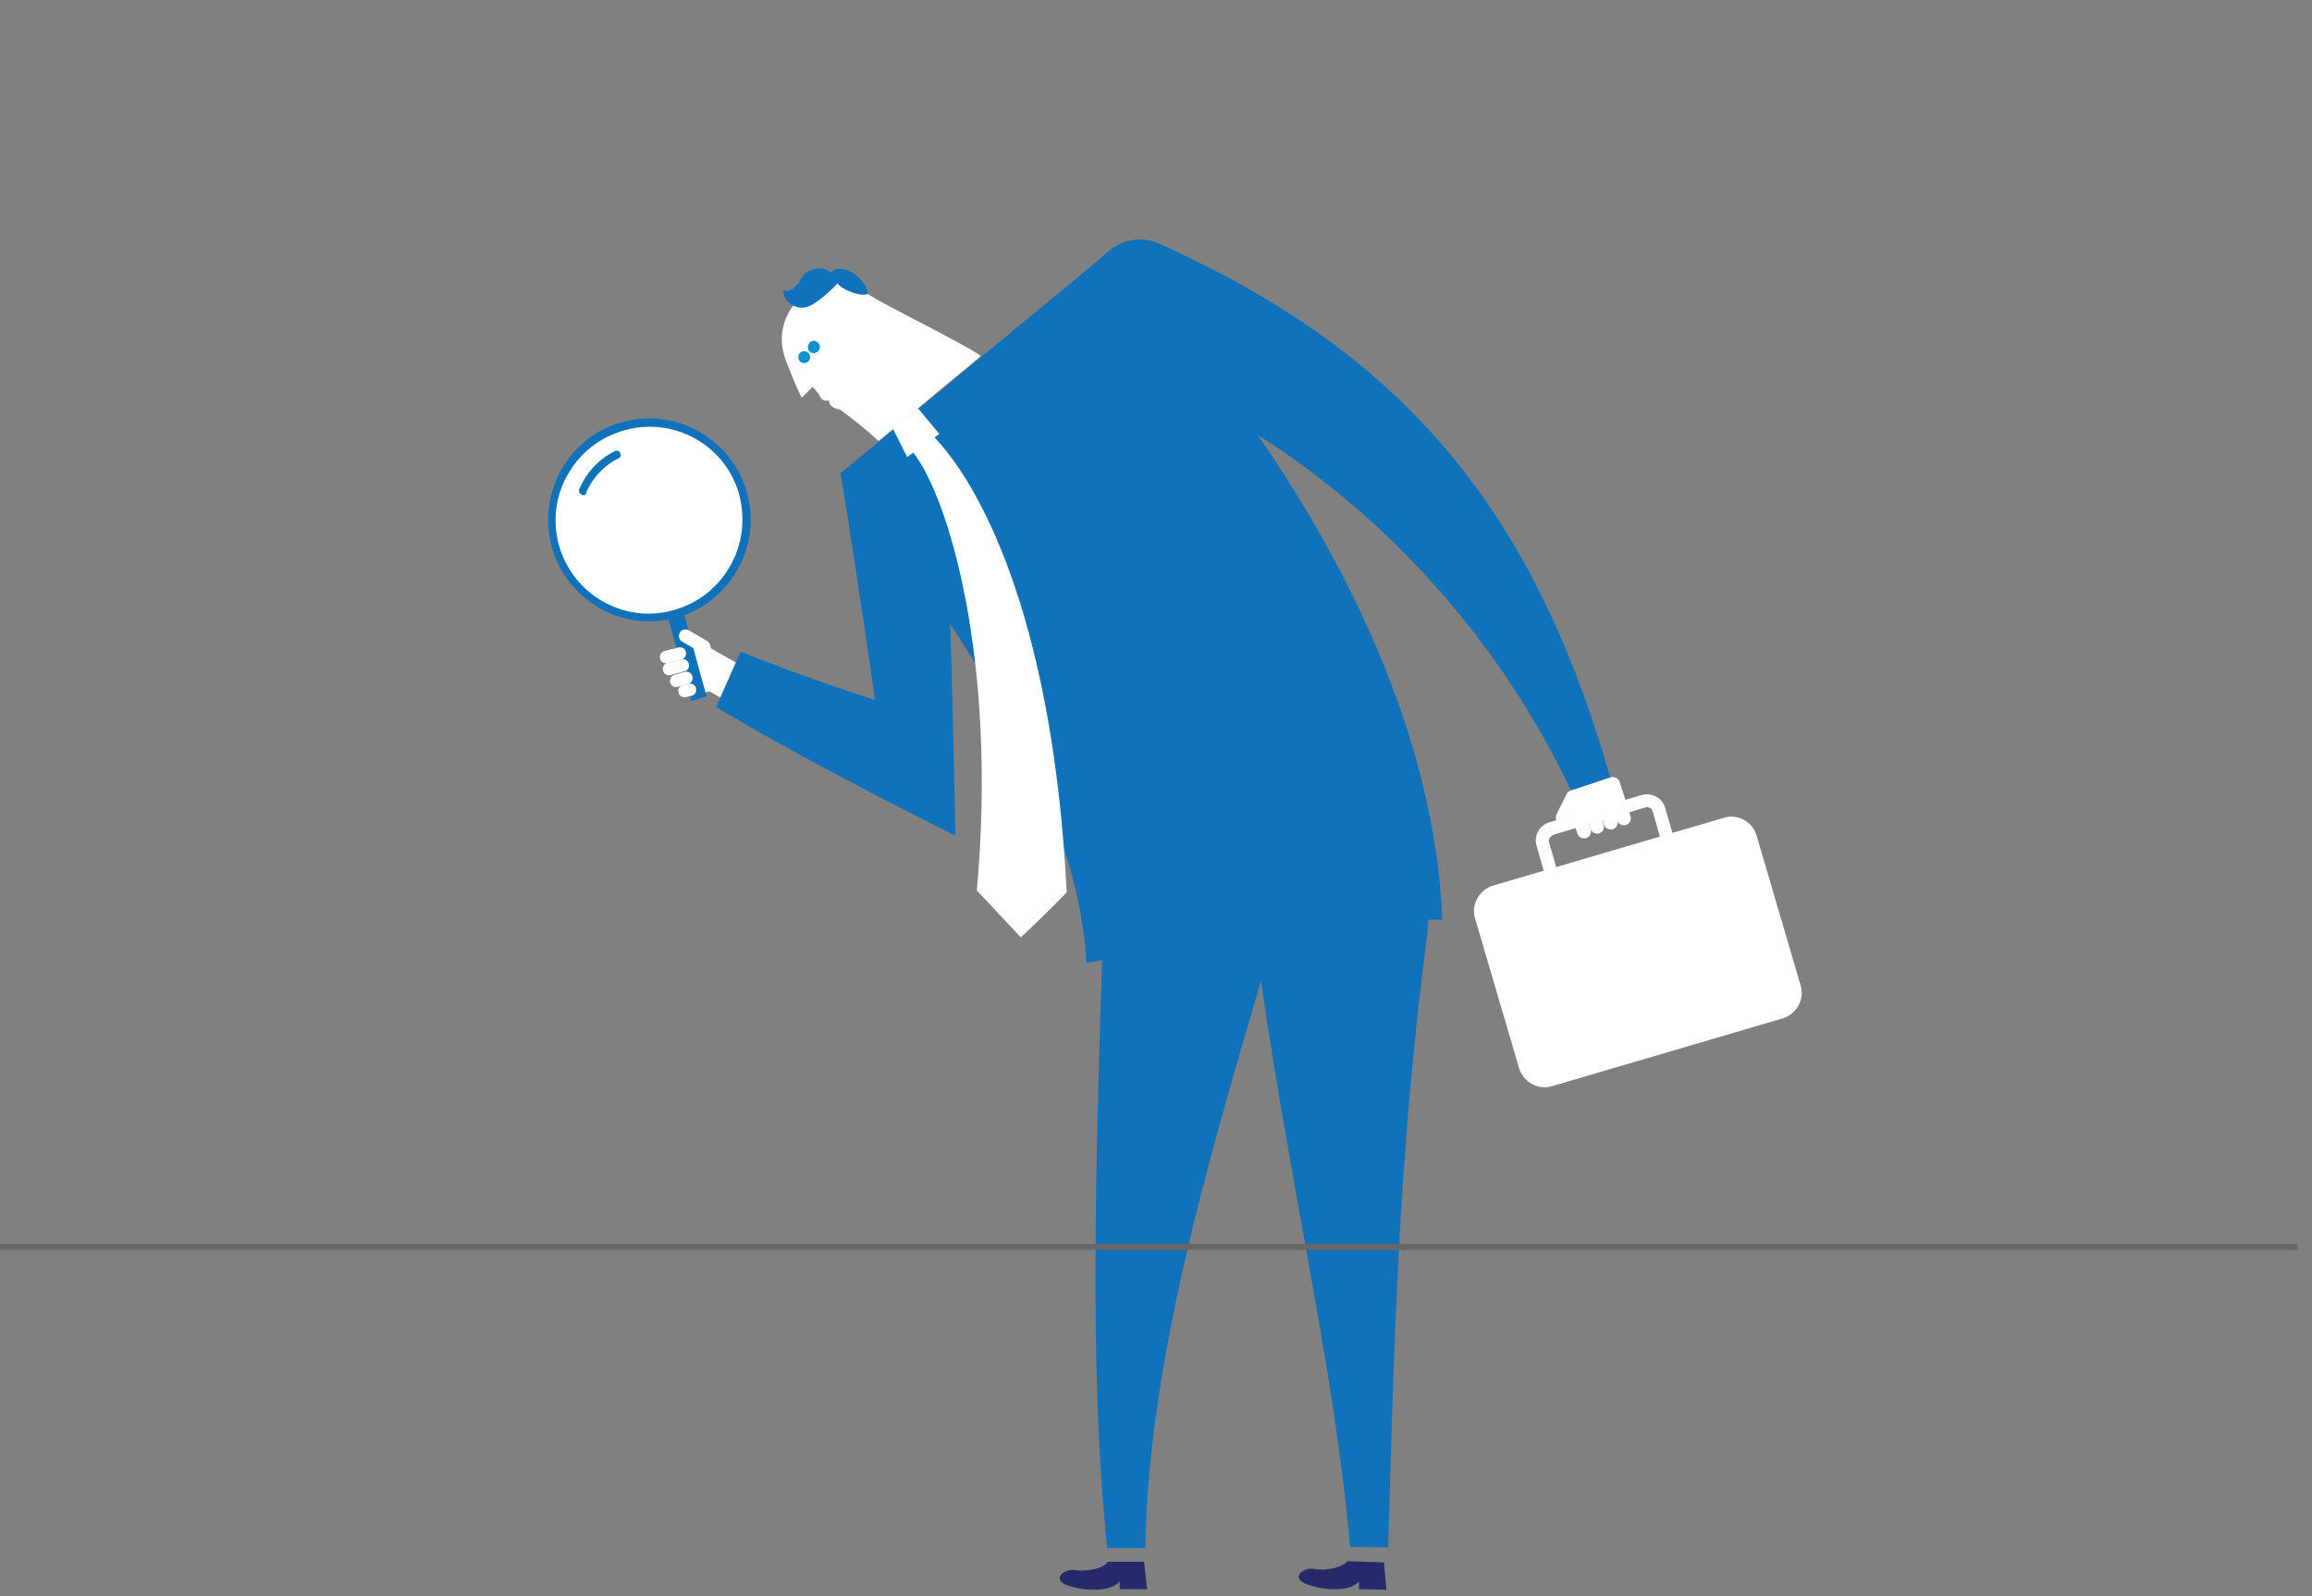 <?xml version="1.0" encoding="utf-8"?>
<!-- Generator: Adobe Illustrator 18.0.0, SVG Export Plug-In . SVG Version: 6.00 Build 0)  -->
<!DOCTYPE svg PUBLIC "-//W3C//DTD SVG 1.1//EN" "http://www.w3.org/Graphics/SVG/1.1/DTD/svg11.dtd">
<svg version="1.1" id="Слой_1" xmlns="http://www.w3.org/2000/svg" xmlns:xlink="http://www.w3.org/1999/xlink" x="0px" y="0px"
	 viewBox="0 0 388.4 268.2" enable-background="new 0 0 388.4 268.2" xml:space="preserve">
<rect x="0" y="0" width="388.4" height="268.2" fill="#808080" stroke="none"/>
<g>
	
		<rect x="119.1" y="109" transform="matrix(0.494 -0.869 0.869 0.494 -37.451 164.056)" fill="#FFFFFF" width="6.4" height="10.4"/>
	<g>
		<g>
			<g>
				<g>
					<path fill="#FFFFFF" d="M120.2,115.9c0.6-0.2,0.9-0.8,0.8-1.4l-1.7-6.1c-0.2-0.6-0.8-0.9-1.4-0.8l-3.2,0.9
						c-0.6,0.2-0.9,0.8-0.8,1.3l1.7,6.1c0.2,0.6,0.8,0.9,1.4,0.8L120.2,115.9z"/>
					<path fill="#1072BA" d="M116.1,117.8c0,0-3.9-14.3-4-14.4l1.3-0.4l0,0l-0.2-1.4c0.3,0,1.2-0.1,1.6,1.2l3.9,14.2L116.1,117.8
						L116.1,117.8z"/>
					<g>
						<path fill="#FFFFFF" d="M114.4,110.8c0.6-0.2,1.2,0.2,1.3,0.7c0.2,0.6-0.2,1.2-0.7,1.3l-2.3,0.6c-0.6,0.2-1.2-0.2-1.3-0.7h0
							c-0.2-0.6,0.2-1.2,0.7-1.3L114.4,110.8z"/>
						<path fill="#FFFFFF" d="M113.9,108.8c0.6-0.2,1.2,0.2,1.3,0.7c0.2,0.6-0.2,1.2-0.7,1.3l-2.3,0.6c-0.6,0.2-1.2-0.2-1.3-0.7l0,0
							c-0.2-0.6,0.2-1.2,0.7-1.3L113.9,108.8z"/>
						<path fill="#FFFFFF" d="M116.3,113.6c0.2,0.6-0.2,1.2-0.7,1.3l-1.7,0.5c-0.6,0.2-1.2-0.2-1.3-0.7c-0.2-0.6,0.2-1.2,0.7-1.3
							l1.7-0.5C115.6,112.7,116.2,113.1,116.3,113.6z"/>
						<path fill="#FFFFFF" d="M115.6,114.9c0.6-0.2,1.2,0.2,1.3,0.7c0.2,0.6-0.2,1.2-0.7,1.3l-0.9,0.2c-0.6,0.2-1.2-0.2-1.3-0.7
							c-0.2-0.6,0.2-1.2,0.8-1.3L115.6,114.9z"/>
					</g>
					<path fill="#FFFFFF" d="M119.2,109.2c-0.3,0.5-0.9,0.7-1.5,0.4l-3.1-1.8c-0.5-0.3-0.7-0.9-0.4-1.5c0.3-0.5,0.9-0.7,1.5-0.4
						l3.1,1.8C119.3,108,119.5,108.7,119.2,109.2z"/>
				</g>
			</g>
		</g>
	</g>
</g>
<path fill="#28296B" d="M186.1,262.4c-0.6,1.1-3.4,1.7-5.6,1.4c-1.7-0.3-4,1.6-1.1,2.6c3.7,1.2,7.5,0.8,8.7-0.7c0,0.6,0,1.3,0,1.3
	l4.6,0l-0.5-4.6H186.1z"/>
<path fill="#28296B" d="M226.3,262.3c-0.6,1-3.5,1.7-5.6,1.3c-1.7-0.3-4.1,1.5-1.1,2.6c3.7,1.3,7.5,1,8.7-0.5c0,0.6,0,1.3,0,1.3
	l4.6,0.1l-0.4-4.6L226.3,262.3z"/>
<path fill="#1072BA" d="M158.7,77.4c1.2,29.5,1.8,63,1.8,63s-22.8-11.2-40.2-21.6l4.1-9.3c12.3,4.9,22.6,8.1,22.6,8.1
	s-2.7-19.1-5.8-38.2C145.9,79,155.7,77.7,158.7,77.4z"/>
<g>
	<path fill="#1072BA" d="M185.3,156.2c-1.1,36.7-2.5,72.9,0.7,103.9c1.6,0,0,0,6.4,0c0.5-33.5,12.4-71.3,22-103.9
		C220,136.7,185.9,136,185.3,156.2z"/>
</g>
<g>
	<path fill="#1072BA" d="M210.7,156.8c5.5,40.9,13.4,72,16.1,103.1c1.6,0,0,0,6.4,0.1c1-33.5,1.6-65,6.6-103.4
		C242.3,136.5,208,136.8,210.7,156.8z"/>
</g>
<path fill="#1072BA" d="M141.2,79.5c8.8,11.9,39.7,49,41.3,82.3c14.5-3,47-7.3,59.8-7.3c-2.5-59.9-56.2-112.1-56.2-112.1L141.2,79.5
	z"/>
<g>
	<path fill="#FFFFFF" d="M157.1,73.6c-2.5-2.7-5.7-0.2-3.7,2.4c5.9,7.5,14.2,34.8,10.7,73.6c2.9,3.1,7.4,7.9,7.4,7.9
		s5.8-5.5,7.7-7.6C177,106.1,165.7,82.8,157.1,73.6z"/>
</g>
<polygon fill="#FFFFFF" points="154.2,68.6 150,72 152.4,76.8 157.8,72.9 "/>
<g>
	<g>
		<path fill="#FFFFFF" d="M132,60.5c-1.3-3.5-0.8-7.3,2.5-10.6c3.7-3.7,6.2-3.9,11.3-0.5c2.8,1.9,15.5,8,19,10.4l-17.2,14.3
			c-1.8-1.7-4.2-3.6-6.5-5.3c-1-0.1-1.9-0.7-1.8-1.5c-0.7,0.1-1.3,0-1.6-0.8c-0.2-0.5-1.2-1.5-1.2-1.5l-1.8,1.8
			C134.6,66.8,133.3,64,132,60.5z"/>
	</g>
	<circle fill="#0F91D1" cx="135.1" cy="60" r="1"/>
	<path fill="#0F91D1" d="M135.8,58.8c0.3,0.5,0.9,0.7,1.4,0.4c0.5-0.3,0.7-0.9,0.4-1.4c-0.3-0.5-0.9-0.7-1.4-0.4
		C135.8,57.7,135.6,58.3,135.8,58.8z"/>
</g>
<path fill="#1072BA" d="M139.5,45.8c-1.5-1.3-4-0.7-4.9,1c-0.9,1.7-2.4,2.6-3,1.8c-0.1,2.1,2.1,3.5,3.9,3c1.8-0.5,4.7-3.4,5.2-4
	c0.5,1,4.3,2.5,5.1,1.7C145.6,47,141.7,43.8,139.5,45.8z"/>
<g>
	<g>
		<path fill="#1072BA" d="M194.9,41c40.7,18.4,62.6,44.2,75.6,89.6l-6.6,2.2c-17.9-38-51.3-64-78.5-71.4
			C174.7,58.4,183.5,35.8,194.9,41z"/>
	</g>
	<g>
		<path fill="#FFFFFF" d="M264.8,132.9c0.6,0.3,0.8,1,0.5,1.6l-1.7,3.4c-0.3,0.6-1,0.8-1.6,0.5l0,0c-0.6-0.3-0.8-1-0.5-1.6l1.7-3.4
			C263.5,132.8,264.2,132.6,264.8,132.9z"/>
		<g>
			<path fill="#FFFFFF" d="M258.4,139.7c0.4-0.8,1.2-1.4,2.1-1.6l15.2-4.5c1.7-0.5,3.5,0.4,4,2l2.1,7.3l-2.1,0.6l-2.1-7.3
				c-0.2-0.5-0.8-0.7-1.3-0.5l-15.2,4.5c-0.5,0.2-1,0.7-0.9,1.2l2.1,7.3l-2.1,0.6l-2.1-7.3C257.9,141.2,258,140.4,258.4,139.7
				L258.4,139.7z"/>
		</g>
		<g>
			<path fill="#FFFFFF" d="M302.5,165.6c0.7,2.3-0.7,4.8-3,5.5l-38.8,11.4c-2.3,0.7-4.8-0.7-5.5-3l-7.4-25.2c-0.7-2.3,0.7-4.8,3-5.5
				l38.8-11.4c2.3-0.7,4.8,0.6,5.5,3L302.5,165.6z"/>
		</g>
		<g>
			<g>
				<path fill="#FFFFFF" d="M272.1,131.4c-0.2-0.6-0.9-1-1.5-0.8l-6.6,2.2c-0.6,0.2-1,0.9-0.8,1.5l1.1,3.4c0.2,0.6,0.9,1,1.5,0.8
					l6.6-2.2c0.6-0.2,1-0.9,0.8-1.5L272.1,131.4z"/>
				<g>
					<path fill="#FFFFFF" d="M266.5,137c-0.2-0.6,0.1-1.3,0.7-1.5c0.6-0.2,1.3,0.1,1.5,0.7l0.7,2.3c0.2,0.6-0.1,1.3-0.7,1.5l0,0
						c-0.6,0.2-1.3-0.1-1.5-0.7L266.5,137z"/>
					<path fill="#FFFFFF" d="M264.3,137.8c-0.2-0.6,0.1-1.3,0.7-1.5c0.6-0.2,1.3,0.1,1.5,0.7l0.7,2.3c0.2,0.6-0.1,1.3-0.7,1.5l0,0
						c-0.6,0.2-1.3-0.1-1.5-0.7L264.3,137.8z"/>
					<path fill="#FFFFFF" d="M269.5,134.8c0.6-0.2,1.3,0.1,1.5,0.7l0.7,2.3c0.2,0.6-0.1,1.3-0.7,1.5l0,0c-0.6,0.2-1.3-0.1-1.5-0.7
						l-0.7-2.3C268.5,135.7,268.9,135,269.5,134.8z"/>
					<path fill="#FFFFFF" d="M271,135.6c-0.2-0.6,0.1-1.3,0.7-1.5c0.6-0.2,1.3,0.1,1.5,0.7l0.7,2.3c0.2,0.6-0.1,1.3-0.7,1.5
						c-0.6,0.2-1.3-0.1-1.5-0.7L271,135.6z"/>
				</g>
			</g>
		</g>
	</g>
</g>
<g>
	<circle fill="#FFFFFF" cx="109.1" cy="87.3" r="16.4"/>
	<path fill="#1072BA" d="M109.1,104.4L109.1,104.4c-7.6,0-14.4-5.2-16.4-12.5c-1.2-4.4-0.6-9,1.6-13c2.3-4,5.9-6.8,10.3-8
		c1.5-0.4,3-0.6,4.5-0.6c7.6,0,14.4,5.2,16.4,12.5c2.5,9.1-2.9,18.5-11.9,21C112.2,104.2,110.6,104.4,109.1,104.4L109.1,104.4z
		 M109.1,71.7c-1.4,0-2.8,0.2-4.2,0.6c-4,1.1-7.4,3.7-9.5,7.4c-2.1,3.6-2.6,7.9-1.5,11.9c1.9,6.8,8.1,11.5,15.1,11.5h0
		c1.4,0,2.8-0.2,4.2-0.6c8.3-2.3,13.2-10.9,11-19.3C122.4,76.4,116.2,71.7,109.1,71.7L109.1,71.7z"/>
</g>
<path fill="#1072BA" d="M98,83.2c-0.1,0-0.2,0-0.3-0.1c-0.4-0.2-0.5-0.6-0.4-0.9c1.2-2.8,3.3-5.1,6-6.4c0.3-0.2,0.8,0,0.9,0.3
	c0.2,0.3,0,0.8-0.3,0.9c-2.4,1.2-4.3,3.2-5.4,5.7C98.5,83.1,98.2,83.2,98,83.2L98,83.2z"/>
<polyline fill="none" points="329.7,0.3 329.7,210.1 62.2,210.1 62.2,0.3 "/>
<line fill="none" stroke="#676767" stroke-miterlimit="10" x1="0" y1="209.5" x2="386" y2="209.5"/>
</svg>
